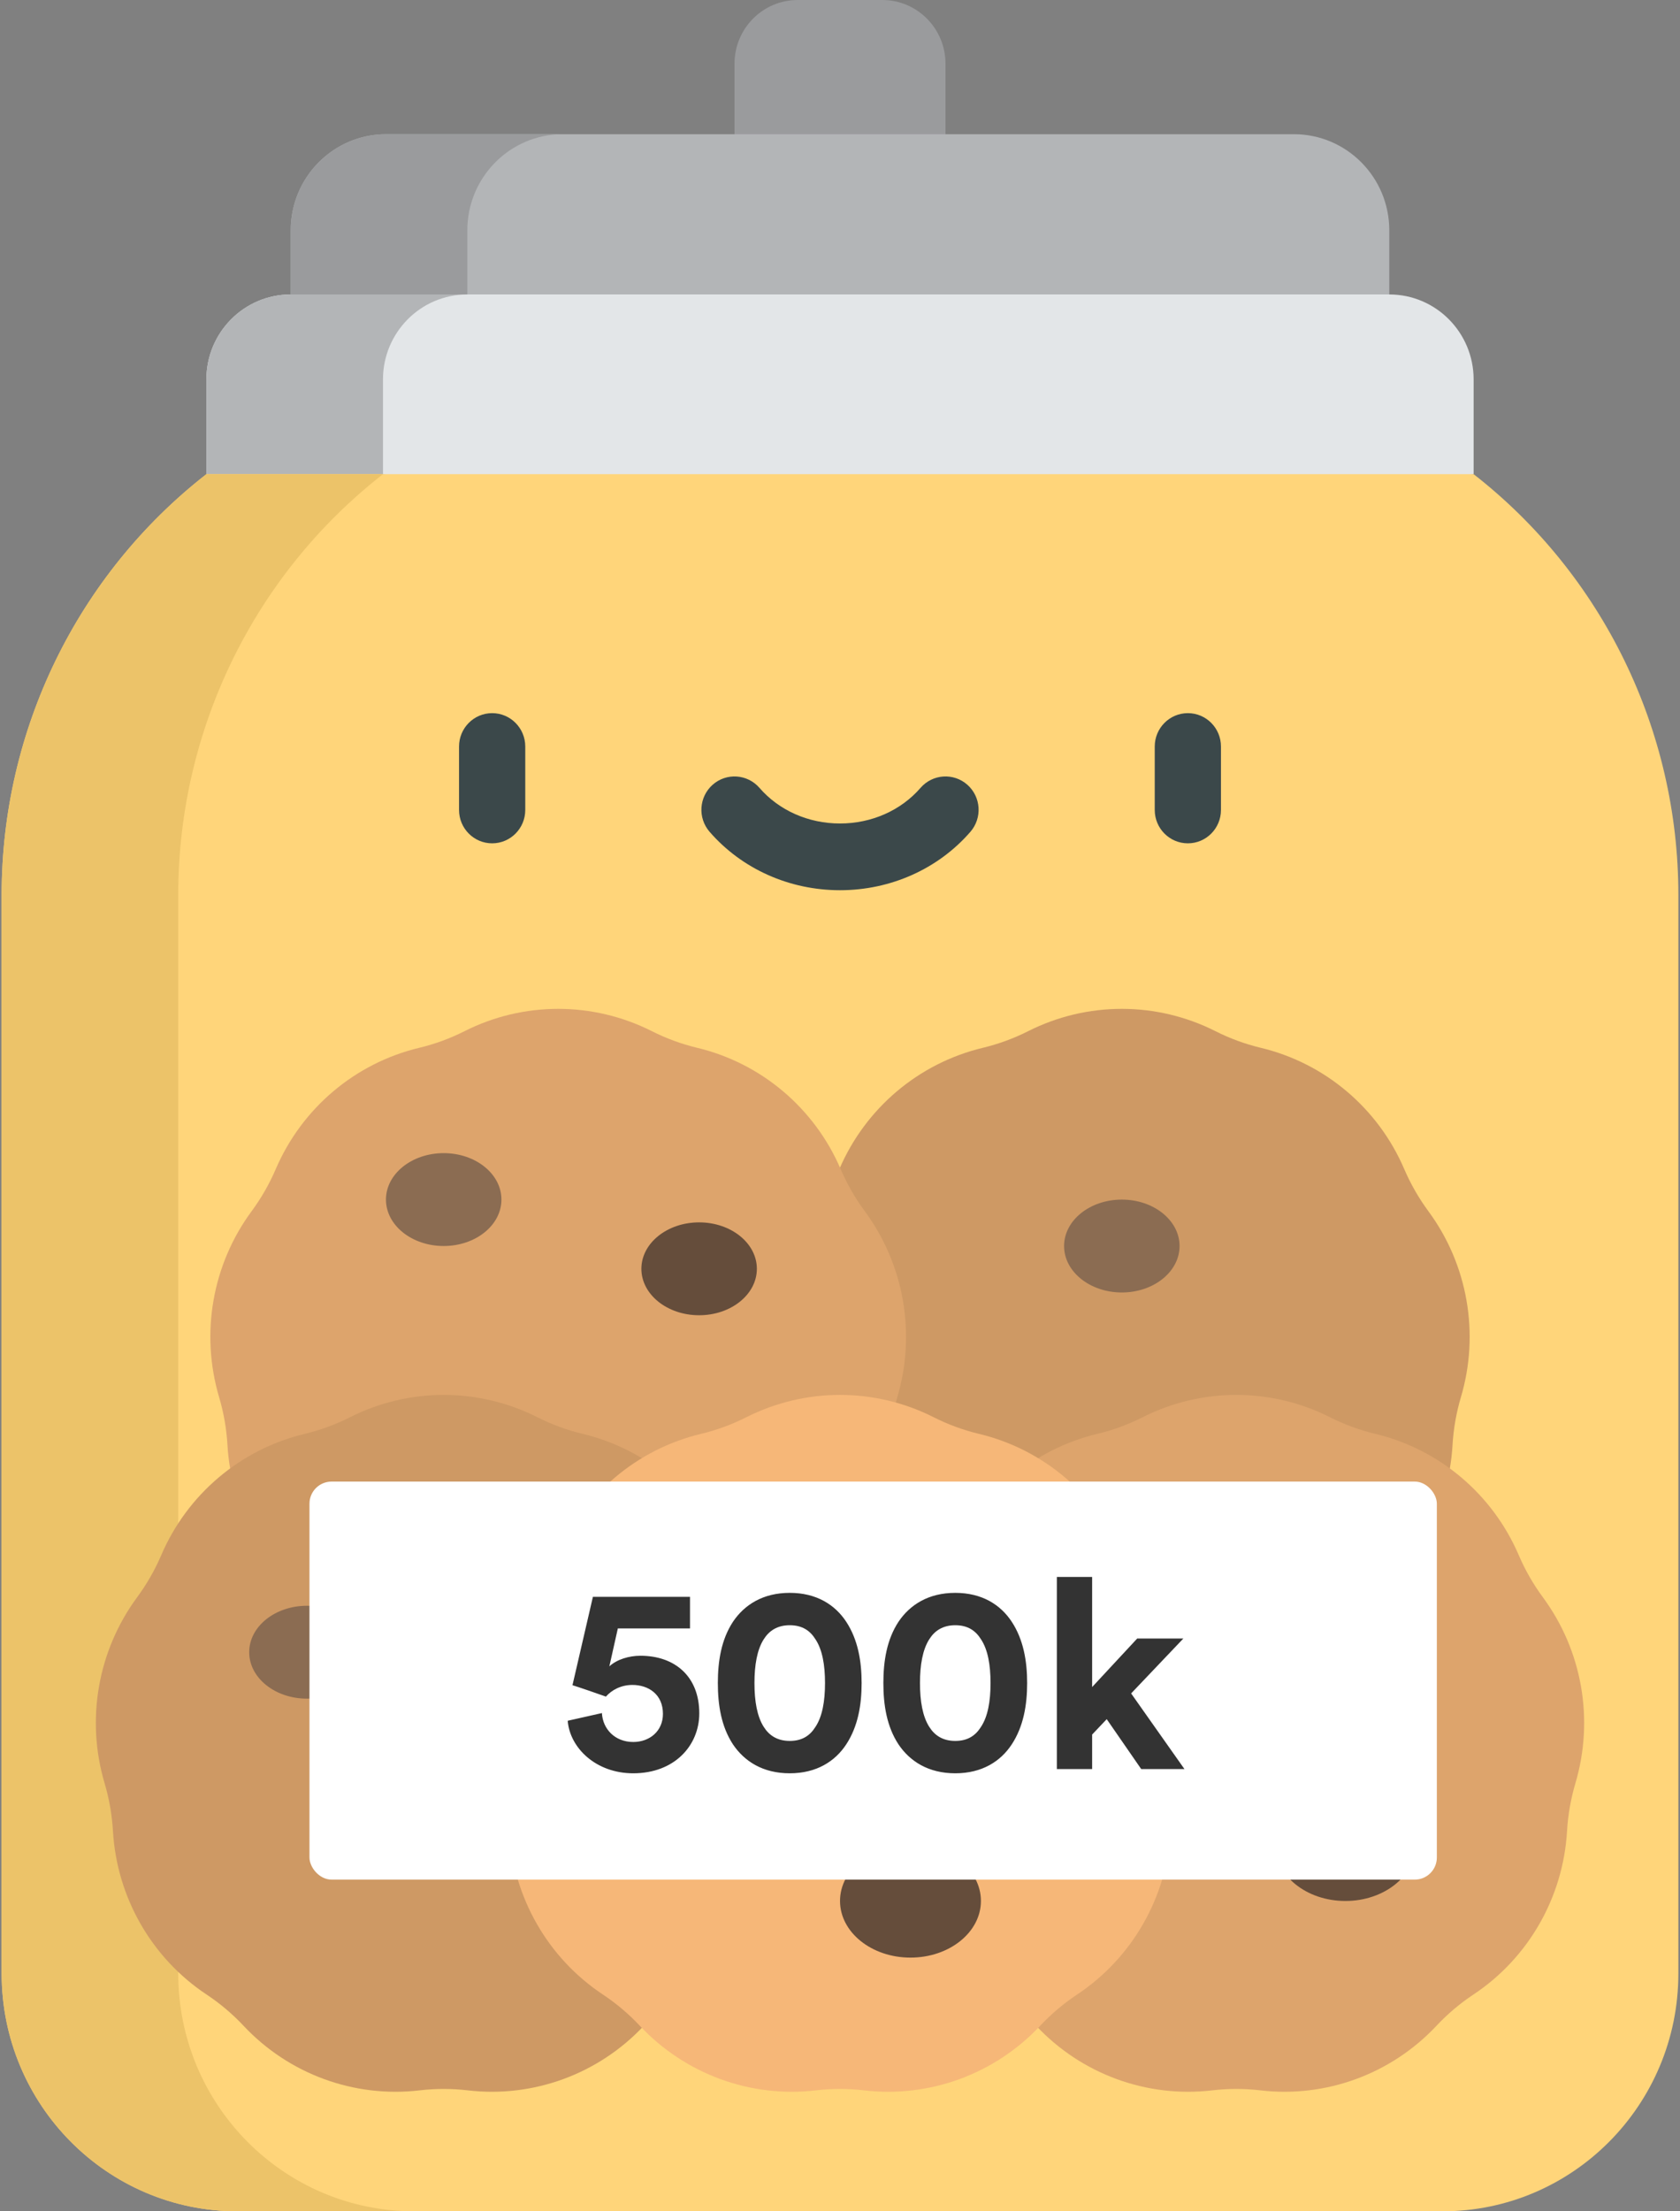 <?xml version="1.0" encoding="UTF-8"?>
<svg width="76px" height="100px" viewBox="0 0 76 100" version="1.1" xmlns="http://www.w3.org/2000/svg" xmlns:xlink="http://www.w3.org/1999/xlink">
    <rect x="0" y="0" width="76" height="100" fill="#808080" stroke="none"/>
    <!-- Generator: Sketch 52.6 (67491) - http://www.bohemiancoding.com/sketch -->
    <desc>Created with Sketch.</desc>
    <g id="Page-1" stroke="none" stroke-width="1" fill="none" fill-rule="evenodd">
        <g id="illustration/goals/taxfree">
            <g id="cookies" fill-rule="nonzero">
                <path d="M39.912,0 L36.088,0 C34.509,0 33.228,1.29 33.228,2.881 L33.228,10.34 L42.772,10.34 L42.772,2.881 C42.772,1.29 41.491,0 39.912,0 Z" id="Shape" fill="#9A9B9D"></path>
                <path d="M58.532,6.069 L17.468,6.069 C15.084,6.069 13.151,8.016 13.151,10.418 L13.151,13.316 L38,17.38 L62.849,13.316 L62.849,10.418 C62.849,8.016 60.916,6.069 58.532,6.069 Z" id="Shape" fill="#B3B5B7"></path>
                <path d="M21.141,13.316 L21.141,10.418 C21.141,8.016 23.073,6.069 25.457,6.069 L17.468,6.069 C15.084,6.069 13.151,8.016 13.151,10.418 L13.151,13.316 L38,17.38 L41.995,16.727 L21.141,13.316 Z" id="Shape" fill="#9A9B9D"></path>
                <path d="M62.849,13.316 L13.151,13.316 C11.044,13.316 9.336,15.037 9.336,17.16 L9.336,21.443 L38,26.54 L66.664,21.443 L66.664,17.16 C66.664,15.037 64.956,13.316 62.849,13.316 Z" id="Shape" fill="#E3E6E8"></path>
                <path d="M17.325,21.443 L17.325,17.16 C17.325,15.037 19.033,13.316 21.141,13.316 L13.151,13.316 C11.044,13.316 9.336,15.037 9.336,17.16 L9.336,21.443 L38,26.54 L41.995,25.83 L17.325,21.443 Z" id="Shape" fill="#B3B5B7"></path>
                <path d="M66.664,21.443 L9.336,21.443 C3.493,25.999 0.074,33.023 0.074,40.466 L0.074,89.247 C0.074,95.186 4.852,100 10.747,100 L65.253,100 C71.147,100 75.926,95.186 75.926,89.247 L75.926,40.467 C75.927,33.023 72.507,25.999 66.664,21.443 Z" id="Shape" fill="#FFD57A"></path>
                <path d="M8.063,89.247 L8.063,40.467 C8.063,33.024 11.483,25.999 17.325,21.443 L9.336,21.443 C3.494,25.999 0.074,33.023 0.074,40.467 L0.074,89.247 C0.074,95.186 4.853,100 10.747,100 L18.737,100 C12.842,100 8.063,95.186 8.063,89.247 Z" id="Shape" fill="#ECC369"></path>
                <g id="Group" transform="translate(20.745, 32.227)" fill="#3B484A">
                    <path d="M1.519,5.91 C0.692,5.91 0.021,5.234 0.021,4.401 L0.021,1.532 C0.021,0.699 0.692,0.023 1.519,0.023 C2.346,0.023 3.017,0.699 3.017,1.532 L3.017,4.401 C3.017,5.234 2.346,5.91 1.519,5.91 Z" id="Shape"></path>
                    <path d="M32.991,5.91 C32.164,5.91 31.493,5.234 31.493,4.401 L31.493,1.532 C31.493,0.699 32.164,0.023 32.991,0.023 C33.819,0.023 34.489,0.699 34.489,1.532 L34.489,4.401 C34.489,5.234 33.819,5.91 32.991,5.91 Z" id="Shape"></path>
                    <path d="M17.255,8.03 C14.963,8.03 12.813,7.067 11.355,5.388 C10.811,4.76 10.874,3.807 11.497,3.258 C12.12,2.71 13.066,2.774 13.611,3.401 C14.499,4.425 15.827,5.013 17.255,5.013 C18.683,5.013 20.011,4.425 20.899,3.401 C21.444,2.774 22.39,2.71 23.013,3.258 C23.636,3.807 23.699,4.76 23.155,5.388 C21.698,7.067 19.547,8.03 17.255,8.03 Z" id="Shape"></path>
                </g>
                <path d="M64.618,54.774 C64.183,54.184 63.817,53.546 63.527,52.872 C62.344,50.113 59.937,48.079 57.035,47.384 C56.326,47.214 55.638,46.962 54.986,46.632 C52.319,45.286 49.178,45.286 46.511,46.632 C45.859,46.961 45.171,47.213 44.462,47.384 C41.559,48.079 39.153,50.113 37.969,52.872 C37.68,53.546 37.314,54.184 36.879,54.774 C35.099,57.186 34.554,60.303 35.407,63.182 C35.616,63.886 35.743,64.612 35.786,65.346 C35.962,68.346 37.532,71.086 40.023,72.74 C40.632,73.144 41.193,73.618 41.694,74.152 C43.743,76.336 46.694,77.419 49.658,77.072 C50.382,76.987 51.114,76.987 51.838,77.072 C54.801,77.419 57.753,76.336 59.802,74.152 C60.303,73.618 60.863,73.144 61.472,72.74 C63.963,71.086 65.534,68.346 65.71,65.346 C65.753,64.612 65.88,63.886 66.089,63.182 C66.943,60.303 66.397,57.186 64.618,54.774 Z" id="Shape" fill="#CE9964"></path>
                <path d="M11.382,54.774 C11.817,54.184 12.183,53.546 12.473,52.872 C13.657,50.113 16.063,48.079 18.965,47.384 C19.674,47.214 20.362,46.962 21.014,46.632 C23.681,45.286 26.823,45.286 29.49,46.632 C30.142,46.961 30.829,47.213 31.539,47.384 C34.441,48.079 36.847,50.113 38.031,52.872 C38.32,53.546 38.686,54.184 39.121,54.774 C40.901,57.186 41.446,60.303 40.593,63.182 C40.385,63.886 40.258,64.612 40.214,65.346 C40.038,68.346 38.468,71.086 35.977,72.74 C35.368,73.144 34.807,73.618 34.307,74.152 C32.258,76.336 29.306,77.419 26.343,77.072 C25.618,76.987 24.887,76.987 24.162,77.072 C21.199,77.419 18.247,76.336 16.198,74.152 C15.697,73.618 15.137,73.144 14.528,72.74 C12.037,71.086 10.466,68.346 10.29,65.346 C10.247,64.612 10.12,63.886 9.912,63.182 C9.058,60.303 9.603,57.186 11.382,54.774 Z" id="Shape" fill="#DDA46C"></path>
                <path d="M33.942,72.232 C33.507,71.642 33.141,71.004 32.852,70.33 C31.668,67.571 29.261,65.537 26.359,64.842 C25.65,64.672 24.962,64.42 24.31,64.09 C21.643,62.744 18.502,62.744 15.835,64.09 C15.183,64.419 14.495,64.671 13.786,64.842 C10.883,65.537 8.477,67.571 7.293,70.33 C7.004,71.004 6.638,71.642 6.203,72.232 C4.424,74.644 3.878,77.761 4.731,80.64 C4.94,81.344 5.067,82.07 5.11,82.804 C5.286,85.804 6.856,88.544 9.347,90.198 C9.956,90.602 10.517,91.076 11.018,91.61 C13.067,93.794 16.019,94.877 18.982,94.53 C19.706,94.445 20.438,94.445 21.162,94.53 C24.126,94.877 27.077,93.794 29.126,91.61 C29.627,91.076 30.188,90.602 30.796,90.198 C33.287,88.544 34.858,85.804 35.034,82.804 C35.077,82.07 35.204,81.344 35.413,80.64 C36.267,77.761 35.722,74.644 33.942,72.232 Z" id="Shape" fill="#CE9964"></path>
                <ellipse id="Oval" fill="#8B6C52" cx="13.885" cy="74.716" rx="2.612" ry="2.1"></ellipse>
                <path d="M42.058,72.232 C42.493,71.642 42.859,71.004 43.149,70.33 C44.332,67.571 46.739,65.537 49.641,64.842 C50.35,64.672 51.038,64.42 51.69,64.09 C54.357,62.744 57.498,62.744 60.165,64.09 C60.817,64.419 61.505,64.671 62.215,64.842 C65.117,65.537 67.523,67.571 68.707,70.33 C68.996,71.004 69.362,71.642 69.797,72.232 C71.577,74.644 72.122,77.761 71.269,80.64 C71.06,81.344 70.933,82.07 70.89,82.804 C70.714,85.804 69.144,88.544 66.653,90.198 C66.044,90.602 65.483,91.076 64.983,91.61 C62.933,93.794 59.982,94.877 57.018,94.53 C56.294,94.445 55.562,94.445 54.838,94.53 C51.875,94.877 48.923,93.794 46.874,91.61 C46.373,91.076 45.813,90.602 45.204,90.198 C42.713,88.544 41.142,85.804 40.966,82.804 C40.923,82.07 40.796,81.344 40.587,80.64 C39.733,77.761 40.279,74.644 42.058,72.232 Z" id="Shape" fill="#DDA46C"></path>
                <path d="M51.869,72.232 C51.434,71.642 51.069,71.004 50.779,70.33 C49.595,67.571 47.189,65.537 44.287,64.842 C43.577,64.672 42.89,64.42 42.238,64.09 C39.571,62.744 36.429,62.744 33.762,64.09 C33.11,64.419 32.423,64.671 31.713,64.842 C28.811,65.537 26.405,67.571 25.221,70.33 C24.931,71.004 24.565,71.642 24.13,72.232 C22.351,74.644 21.805,77.761 22.659,80.64 C22.867,81.344 22.994,82.07 23.037,82.804 C23.213,85.804 24.784,88.544 27.275,90.198 C27.884,90.602 28.444,91.076 28.945,91.61 C30.994,93.794 33.946,94.877 36.909,94.53 C37.634,94.445 38.365,94.445 39.09,94.53 C42.053,94.877 45.005,93.794 47.054,91.61 C47.555,91.076 48.115,90.602 48.724,90.198 C51.215,88.544 52.786,85.804 52.962,82.804 C53.004,82.07 53.132,81.344 53.34,80.64 C54.194,77.761 53.649,74.644 51.869,72.232 Z" id="Shape" fill="#F6B778"></path>
                <g id="Group" transform="translate(28.306, 74.609)" fill="#654D3B">
                    <ellipse id="Oval" cx="3.321" cy="2.668" rx="3.187" ry="2.562"></ellipse>
                    <ellipse id="Oval" cx="12.882" cy="11.356" rx="3.187" ry="2.562"></ellipse>
                    <ellipse id="Oval" cx="32.557" cy="8.795" rx="3.187" ry="2.562"></ellipse>
                </g>
                <g id="Group" transform="translate(17.449, 51.953)" fill="#8B6C52">
                    <ellipse id="Oval" cx="25.638" cy="21.389" rx="2.612" ry="2.1"></ellipse>
                    <ellipse id="Oval" cx="2.623" cy="2.294" rx="2.612" ry="2.1"></ellipse>
                </g>
                <ellipse id="Oval" fill="#654D3B" cx="31.627" cy="57.378" rx="2.612" ry="2.1"></ellipse>
                <ellipse id="Oval" fill="#8B6C52" cx="50.749" cy="56.348" rx="2.612" ry="2.1"></ellipse>
            </g>
            <rect id="Rectangle-14" fill="#FFFFFF" fill-rule="nonzero" x="14" y="67" width="51" height="18" rx="1"></rect>
            <path d="M25.682,77.816 L27.23,77.468 C27.266,78.188 27.818,78.776 28.646,78.776 C29.39,78.776 29.99,78.284 29.99,77.504 C29.99,76.616 29.33,76.196 28.61,76.196 C28.082,76.196 27.662,76.436 27.41,76.724 C27.254,76.664 26.066,76.256 25.898,76.208 L26.822,72.212 L31.214,72.212 L31.214,73.64 L27.95,73.64 L27.566,75.356 C27.902,75.044 28.454,74.876 28.97,74.876 C30.53,74.876 31.634,75.812 31.634,77.48 C31.634,78.932 30.518,80.192 28.646,80.192 C26.954,80.192 25.778,79.04 25.682,77.816 Z M34.13,76.112 C34.13,76.928 34.25,77.624 34.55,78.092 C34.79,78.476 35.162,78.728 35.726,78.728 C36.302,78.728 36.65,78.476 36.89,78.092 C37.202,77.624 37.322,76.928 37.322,76.112 C37.322,75.296 37.202,74.6 36.89,74.132 C36.65,73.748 36.302,73.496 35.726,73.496 C35.162,73.496 34.79,73.748 34.55,74.132 C34.25,74.6 34.13,75.296 34.13,76.112 Z M32.474,76.112 C32.474,75.116 32.63,74.144 33.158,73.34 C33.674,72.572 34.514,72.032 35.726,72.032 C36.938,72.032 37.778,72.572 38.282,73.34 C38.81,74.144 38.978,75.116 38.978,76.112 C38.978,77.108 38.81,78.08 38.282,78.884 C37.778,79.652 36.938,80.192 35.726,80.192 C34.514,80.192 33.674,79.652 33.158,78.884 C32.63,78.08 32.474,77.108 32.474,76.112 Z M41.618,76.112 C41.618,76.928 41.738,77.624 42.038,78.092 C42.278,78.476 42.65,78.728 43.214,78.728 C43.79,78.728 44.138,78.476 44.378,78.092 C44.69,77.624 44.81,76.928 44.81,76.112 C44.81,75.296 44.69,74.6 44.378,74.132 C44.138,73.748 43.79,73.496 43.214,73.496 C42.65,73.496 42.278,73.748 42.038,74.132 C41.738,74.6 41.618,75.296 41.618,76.112 Z M39.962,76.112 C39.962,75.116 40.118,74.144 40.646,73.34 C41.162,72.572 42.002,72.032 43.214,72.032 C44.426,72.032 45.266,72.572 45.77,73.34 C46.298,74.144 46.466,75.116 46.466,76.112 C46.466,77.108 46.298,78.08 45.77,78.884 C45.266,79.652 44.426,80.192 43.214,80.192 C42.002,80.192 41.162,79.652 40.646,78.884 C40.118,78.08 39.962,77.108 39.962,76.112 Z M53.534,74.096 L51.17,76.58 L53.582,80 L51.626,80 L50.066,77.744 L49.406,78.44 L49.406,80 L47.81,80 L47.81,71.312 L49.406,71.312 L49.406,76.292 L51.446,74.096 L53.534,74.096 Z" id="500k" fill="#333333"></path>
        </g>
    </g>
</svg>